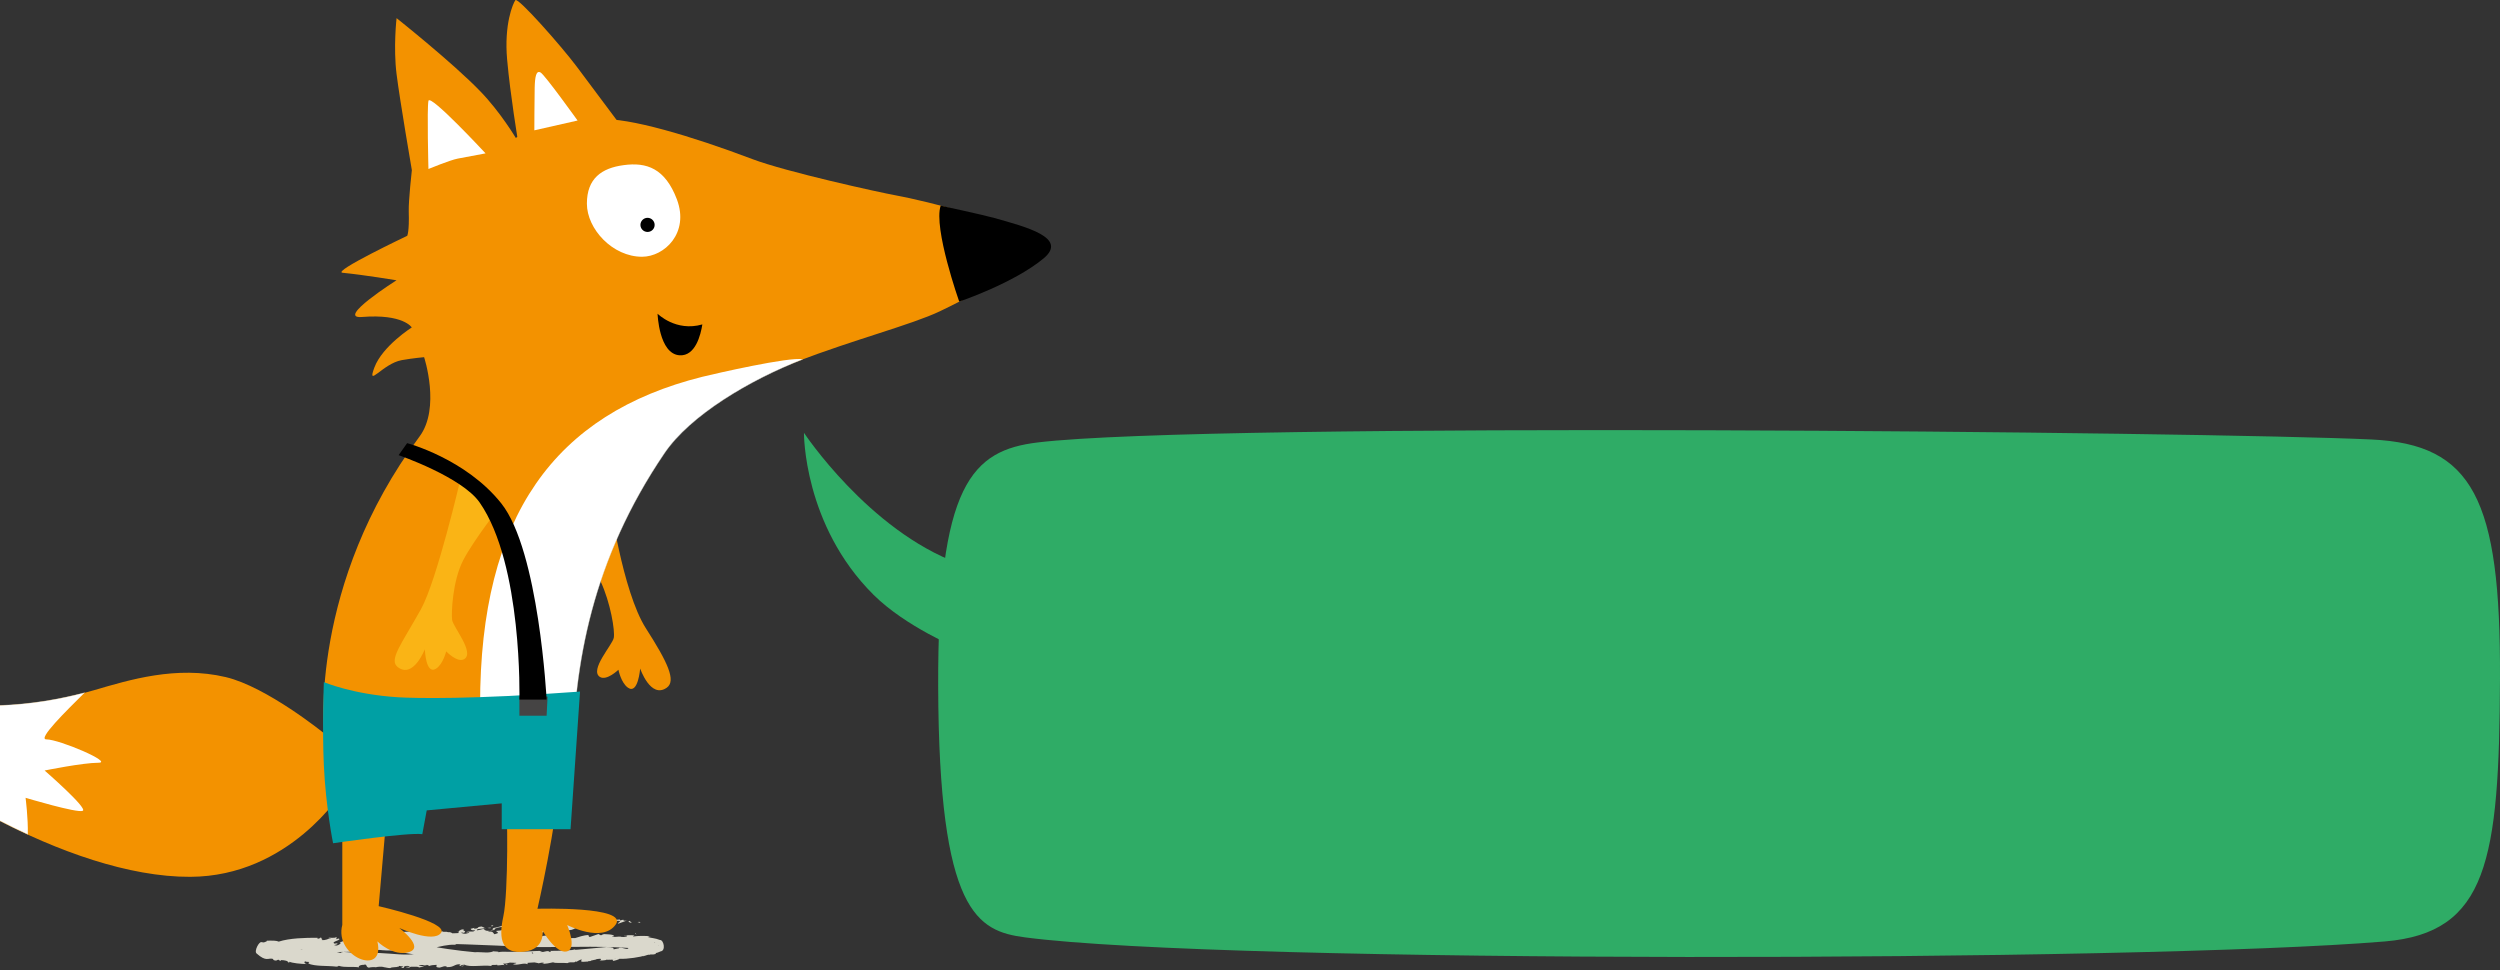 <svg width="930" height="361" viewBox="0 0 930 361" fill="none" xmlns="http://www.w3.org/2000/svg">
<rect x="0" y="0" width="930" height="361" fill="#333333" stroke="none"/>
<path d="M215.341 199.627C215.341 199.627 219.779 208.382 223.427 216.286C227.105 224.159 228.838 234.708 228.321 237.291C227.835 239.875 219.232 249.208 223.123 251.792C225.616 253.433 230.054 249.147 230.054 249.147C230.054 249.147 230.997 253.98 233.58 255.804C237.38 258.54 238.14 248.691 238.14 248.691C238.14 248.691 242.001 260.06 248.02 255.835C251.668 253.281 248.354 246.35 240.238 233.674C231.483 219.934 226.71 185.248 226.71 185.248" fill="#F39200"/>
<path d="M237.108 343.232C238.932 343.049 236.104 342.806 238.293 342.988C238.05 343.201 237.685 343.384 237.108 343.232Z" fill="#DAD8CC"/>
<path d="M203.427 354.297C206.406 354.418 210.054 353.415 213.307 354.874C215.07 355.999 207.865 356.638 205.798 357.458C205.038 357.61 205.89 356.668 204.218 357.063C198.047 358.887 187.924 358.309 180.324 357.033L180.81 356.85C179.351 356.638 177.527 357.245 176.007 357.002C176.007 356.85 176.524 356.85 176.19 356.607C175.764 357.002 173.363 356.607 172.694 356.881C172.086 356.668 172.177 356.334 171.417 356.06L170.475 356.455C167.891 357.397 164.517 355.756 161.112 355.908C161.294 355.817 161.629 355.756 161.386 355.634C155.914 355.574 149.226 354.327 143.268 353.05C143.541 352.959 143.845 352.716 143.541 352.412C143.116 352.838 141.292 352.442 139.681 352.078C139.133 351.348 136.854 351.622 135.151 350.619L135.364 350.588C134.026 349.737 133.145 350.983 132.659 347.822L133.662 348.065C134.118 347.244 135.79 348.065 136.854 347.487L136.793 347.335C137.857 347.001 138.495 347.153 139.498 347.001L139.589 347.062C141.961 346.697 143.389 347.031 143.298 346.454C144.18 346.849 140.988 346.819 142.356 347.427C150.138 346.18 158.285 346.545 166.189 346.636C167.07 346.91 167.648 347.001 167.83 347.214C168.62 347.123 170.809 347.214 171.539 346.94C171.265 346.94 172.025 347.244 172.451 347.305C173.879 347.579 174.031 346.727 175.612 347.031C174.974 347.153 174.761 347.335 174.974 347.548C176.342 347.153 178.135 347.305 179.716 347.214C179.473 347.305 179.078 347.335 179.138 347.518C180.902 347.092 182.3 347.761 183.85 347.518L183.273 347.822C185.705 348.339 184.033 347.153 186.13 347.487C185.613 347.579 185.796 347.7 185.705 347.852C187.711 347.335 190.903 347.67 192.879 347.548L192.788 347.67C194.946 347.7 197.165 347.943 199.536 347.761C200.387 347.913 199.232 348.612 201.512 348.491C201.421 347.822 205.373 348.187 204.035 347.427C205.981 347.518 209.051 347.791 210.358 347.579C209.477 347.822 211.301 348.399 209.689 348.46L210.905 348.886C210.723 349.159 209.659 348.795 210.024 349.129C210.845 349.099 213.185 348.886 213.915 348.977C215.435 348.582 216.803 347.852 219.265 347.822C218.11 348.065 219.903 348.582 219.113 348.673L222.548 347.487C223.339 347.487 222.7 348.004 223.886 347.883C223.825 347.7 224.342 347.609 224.706 347.487C225.01 347.579 228.081 347.457 228.415 348.156C228.75 348.43 227.078 348.217 227.959 348.521C229.449 348.582 229.54 348.369 231.029 348.43L231.06 348.521C232.033 348.673 233.978 348.43 232.945 348.004C232.245 347.943 233.188 348.43 232.185 348.156C232.914 347.822 234.647 347.852 236.167 347.974C235.65 348.035 235.68 348.217 235.468 348.399C237.535 348.065 239.693 348.126 242.034 348.278C242.125 347.974 241.091 348.703 240.788 348.521C242.277 349.007 243.615 348.916 245.499 349.676C246.928 349.585 247.749 353.689 245.773 353.902C245.013 354.266 244.314 354.51 243.615 354.631C244.01 354.388 244.01 354.966 243.949 354.874C242.399 355.33 242.368 354.814 241.456 355.209C241.304 354.966 240.301 355.482 239.359 355.695C238.903 355.969 239.085 355.604 239.906 355.452C238.599 355.938 233.431 356.85 230.391 356.668C230.452 356.85 228.598 357.458 227.898 357.489L228.142 357.063C227.503 356.85 225.831 357.245 225.71 356.911C224.281 357.519 231.333 356.09 229.388 356.607C228.841 356.303 226.652 357.458 227.047 356.881C225.679 356.972 224.342 357.519 223.004 357.215C223.399 357.246 224.098 356.577 222.974 356.668C221.028 356.85 222.427 356.881 220.846 357.124L219.873 357.337C219.843 357.732 218.11 357.367 218.87 357.793C218.627 357.489 216.012 358.157 216.195 357.458L216.438 356.911C215.587 357.002 215.07 357.519 214.432 357.793C214.31 357.762 214.097 357.641 214.128 357.58C214.036 358.401 212.091 357.61 211.118 358.279C209.325 358.066 206.589 358.431 205.738 357.975C204.37 358.279 203.154 358.613 201.573 358.492C201.877 358.401 202.302 358.37 202.394 358.188C201.421 357.975 201.178 358.218 200.296 358.37C200.479 358.249 198.32 357.975 197.226 357.732C195.888 358.005 196.375 358.431 196.223 358.705C194.946 357.945 192.392 359.343 190.812 358.674C191.268 358.553 192.788 358.218 191.663 358.066C190.386 357.306 189.17 358.735 187.164 358.431L187.681 359.069C186.769 358.674 184.762 359.556 184.945 358.857C184.276 359.1 182.574 358.705 182.817 359.343C179.503 358.887 174.822 359.951 172.785 358.857C172.329 358.978 171.144 358.917 171.387 359.221C172.208 359.556 172.481 358.917 172.785 359.161C172.36 359.191 172.268 359.373 172.238 359.465C171.204 359.343 170.384 359.313 171.356 358.765C169.076 358.431 169.046 359.921 166.128 359.769C166.249 359.495 166.037 359.404 165.185 359.465L163.574 359.951C161.689 359.86 162.51 359.343 162.449 358.917C161.446 359.009 160.23 359.009 159.774 359.343L158.558 358.796C159.44 359.191 157.738 359.069 157.251 359.191L157.707 359.069C157.525 358.887 156.37 359.009 155.792 359.069C155.944 359.343 157.13 359.434 157.768 359.525C157.251 359.738 156.461 359.708 155.792 359.951C156.005 359.495 154.151 359.647 153.36 359.617C152.448 359.525 152.327 360.012 152.053 360.012C152.023 359.769 150.563 359.981 151.263 359.647C151.567 359.586 151.992 359.89 152.509 359.677C151.901 359.495 151.962 359.1 150.715 359.404C149.773 359.617 150.959 360.285 149.165 360.012C149.621 359.89 149.712 359.708 150.077 359.556L148.405 359.313L148.344 359.708C148.132 359.617 148.284 359.556 148.162 359.525C147.645 359.951 145.608 359.647 145.213 360.133C144.362 360.164 143.42 359.829 142.629 359.769L142.781 359.738C141.809 359.495 140.471 359.617 139.65 359.86L139.681 359.769C139.133 359.738 137.857 359.769 137.188 359.981C135.85 359.647 136.793 358.461 135.273 358.917C133.905 358.887 133.084 359.556 133.631 359.86C131.169 359.465 128.311 360.042 126.032 359.282C125.667 359.434 125.88 359.525 125.15 359.586C121.502 359.161 117.368 359.586 114.541 358.401C115.605 358.34 114.662 358.005 114.662 357.762C113.75 358.036 113.659 357.276 113.264 357.853C113.294 358.218 113.203 358.401 114.206 358.644C111.987 358.583 108.674 358.309 107.519 357.701C108.096 357.975 107.61 358.005 107.123 358.036C107.367 357.489 105.786 357.154 104.54 357.154L104.296 357.489L103.567 357.002C103.08 357.033 102.928 357.641 101.773 357.124L101.5 356.698C99.767 356.212 99.129 357.975 95.45 354.692C94.417 353.841 96.453 349.98 97.365 350.497L98.156 350.588C98.855 350.375 100.101 349.828 98.733 349.95C101.53 349.859 102.868 349.889 103.688 350.284C107.701 348.977 113.538 348.825 118.158 348.855L118.037 349.129C119.283 349.372 118.675 348.643 119.557 348.825C119.161 349.099 120.529 349.372 119.526 349.676C121.32 349.919 121.837 349.19 122.992 349.068C123.174 348.703 122.049 349.311 122.292 348.855C122.505 348.734 124.755 349.099 125.028 348.582C125.484 348.795 125.12 349.19 124.907 349.403L126.001 349.129C127.339 349.737 122.961 350.254 124.39 351.014L125.393 350.923C126.366 351.47 122.748 351.561 125.272 351.743C126.366 351.47 127.278 350.679 126.305 350.467C128.585 350.284 127.339 349.19 129.801 349.22C130.47 349.524 127.825 349.311 128.311 349.737C129.467 350.163 130.622 349.463 131.655 349.615C130.5 349.433 131.473 348.886 132.203 348.764C133.449 349.007 131.412 349.281 133.175 349.311C133.449 349.007 135.09 348.764 133.662 348.551C134.3 347.852 135.486 348.703 136.458 348.156C137.036 348.643 134.665 349.311 136.61 349.524C136.306 349.068 138.981 348.855 137.948 348.156C138.708 348.278 138.799 348.643 138.252 348.947C139.346 349.22 140.866 348.035 141.231 348.977L141.596 348.491C141.93 348.643 142.417 348.764 142.994 349.007C143.937 349.007 146.034 348.278 145.973 349.007C146.277 348.916 148.436 348.886 147.584 348.43C146.247 348.156 146.064 348.855 145.274 348.187C146.247 348.703 147.22 348.065 147.98 347.852L148.101 348.126C148.557 348.004 149.621 348.004 149.895 347.7C149.56 347.883 149.743 348.065 150.108 348.126L150.563 347.67C152.418 347.366 151.05 348.399 152.843 348.187L151.475 348.582C151.779 348.491 152.418 348.886 153.269 348.703C153.573 348.308 154.181 347.791 154.455 347.457C155.458 347.214 154.941 347.852 155.883 347.396L154.607 347.943C154.424 348.065 155.488 348.521 156.947 348.43C157.798 348.217 159.106 347.548 157.738 347.457C158.406 347.396 159.379 347.548 158.862 347.883C160.382 347.609 158.619 347.487 159.926 347.123C160.504 347.335 162.237 347.518 163.331 347.791L161.993 348.582L162.936 348.491C161.781 349.129 163.605 348.825 162.966 349.433C163.605 349.463 164.365 349.19 164.973 348.977C162.997 348.308 166.949 347.548 166.31 346.819C168.833 346.332 168.134 348.582 170.657 347.031C170.201 346.879 171.387 346.12 169.806 346.545C171.417 346.454 170.809 345.633 172.724 345.724C171.356 346.211 174.305 346.363 172.36 347.062C172.451 346.788 171.204 347.001 170.9 347.092C171.6 347.335 170.87 347.913 172.481 347.731C173.484 347.548 174.852 347.366 174.579 346.971C174.487 346.515 173.059 347.183 173.636 346.667C175.612 346.271 176.007 346.94 176.737 346.028C175.491 346.241 175.126 345.815 175.095 345.511L176.524 345.147L176.281 345.481C178.652 345.42 176.919 344.843 179.169 344.66L180.294 345.147C179.807 345.724 176.98 345.299 177.467 346.089C178.956 345.937 179.382 345.451 180.81 345.511L179.807 345.816C180.324 345.785 180.993 346.819 183.03 345.907C184.094 345.512 183.273 345.572 183.273 345.268C185.613 344.873 186.282 344.478 187.802 344.235C187.559 344.873 190.508 343.961 188.897 344.782C188.076 344.508 184.641 344.964 183.881 345.664C184.823 346.271 181.996 345.785 181.601 346.575C183.516 346.363 183.486 347.092 183.85 347.518C184.367 347.487 184.853 347.214 185.188 347.123C185.34 346.636 184.671 346.758 184.58 346.302C186.708 346.15 188.714 345.663 189.839 345.086C190.568 345.208 190.416 345.694 189.565 345.816C192.058 345.39 194.764 345.116 197.195 344.964C195.554 344.448 199.84 344.478 198.715 343.992C197.408 343.992 196.253 343.596 196.922 343.201C197.743 343.14 196.922 343.505 197.287 343.627C198.259 343.11 198.959 344.052 199.871 343.323C197.591 343.84 199.536 344.265 199.171 344.873C200.813 344.356 199.141 345.268 200.813 345.086C202.424 344.569 204.43 344.083 206.254 343.748C208.625 344.022 212.121 343.08 214.188 342.836C215.313 342.988 214.644 343.718 215.83 343.688C217.198 343.536 214.736 343.11 216.803 343.171L216.62 343.323C217.228 343.11 220.42 343.353 220.907 342.38L220.359 343.14C220.755 343.171 221.089 342.958 221.393 342.867C221.423 343.08 221.91 343.262 221.302 343.475C222.609 343.84 223.947 343.14 225.314 342.988L224.402 342.654C226.713 342.107 228.324 342.38 230.604 342.046L230.573 342.441L231.911 342.107C231.607 342.532 232.853 342.684 233.553 342.32L230.117 343.566C229.114 343.414 231.151 342.988 230.513 342.654C229.965 342.35 227.868 342.624 227.564 343.049C228.354 343.019 228.385 342.928 229.023 342.745C229.327 343.292 228.111 343.353 227.534 343.779C227.959 343.718 228.567 343.84 228.628 343.657C227.838 343.992 226.986 344.113 225.618 344.265C226.53 343.961 225.071 343.961 225.406 343.779C225.345 344.265 224.038 344.569 222.335 344.6C221.059 344.144 219.174 345.299 217.198 345.359C217.928 344.782 218.931 344.265 220.086 343.931C218.839 343.809 218.718 344.083 217.441 343.961C216.894 344.387 216.529 344.995 214.918 345.42L214.796 345.056C213.368 345.42 213.428 345.937 211.544 346.059C208.321 346.241 205.069 346.636 202.637 346.879L202.515 346.515C201.269 347.457 198.047 347.335 196.253 347.913C193.122 347.943 189.565 349.068 187.893 348.643C182.452 349.585 177.71 350.467 172.025 350.983L172.907 350.345C171.934 350.862 172.208 350.102 171.235 350.315C172.42 350.619 169.897 351.014 169.259 351.439C166.675 351.318 163.483 352.108 161.264 352.686L161.142 352.321C158.893 353.233 156.157 352.807 153.269 352.898C152.935 352.777 152.387 352.442 151.567 352.503C150.047 353.172 149.226 353.172 146.976 353.598C145.304 353.658 142.629 353.567 140.957 353.354C134.756 354.327 128.403 353.841 121.989 354.388L121.533 353.962C115.331 354.966 107.61 354.206 102.442 355.026L102.898 354.266C101.226 354.145 99.341 354.783 99.888 355.27C99.737 354.874 99.007 356.212 99.25 354.479C98.977 352.199 97.457 353.628 100.01 351.591L99.676 351.227C100.314 351.348 101.226 351.561 101.591 351.956C103.172 352.382 103.658 351.956 105.056 352.078C108.309 352.898 109.555 353.081 112.747 353.233L111.957 353.111C111.592 353.233 111.531 353.537 112.322 353.689C113.538 353.628 116.669 354.358 115.574 353.354C118.888 354.297 123.539 353.567 126.792 354.51C126.518 354.266 127.369 354.266 127.734 354.114C130.743 354.236 133.874 354.844 136.276 354.54C136.732 354.662 135.486 354.935 136.732 354.996C137.462 354.905 136.762 354.692 137.644 354.57C142.508 354.236 147.493 355.239 151.931 355.087C159.835 354.631 168.012 354.631 175.612 354.266L175.521 354.449C178.044 353.689 181.51 354.935 183.516 353.871C184.124 354.023 185.826 353.871 185.37 354.236C187.377 353.689 191.055 354.51 193.943 353.78L193.213 353.902C196.192 354.206 198.776 353.567 201.907 353.81C201.603 353.902 201.026 353.962 200.935 354.145C202.15 354.449 203.762 353.294 204.461 354.114C205.16 354.084 204.947 353.658 204.522 353.719C211.361 353.78 218.627 352.929 225.649 352.29C230.725 352.473 226.044 353.719 229.996 352.807C230.33 352.959 230.209 352.473 230.269 352.625C231.789 352.29 232.732 353.385 233.765 352.838C233.279 352.351 234.434 352.473 234.434 352.169C237.504 352.199 238.204 352.625 240.453 351.865L240.332 352.169C241.699 351.622 242.733 351.135 243.706 350.588C243.128 350.071 243.706 351.865 245.135 351.804C244.283 351.227 243.888 354.023 243.675 353.415C243.432 353.415 243.007 353.415 242.338 353.537C227.503 351.409 211.969 352.503 196.375 352.29C180.962 351.531 166.067 350.953 150.715 350.74C147.098 350.041 146.824 350.102 142.964 350.679C143.116 350.558 143.359 350.497 143.085 350.406C142.933 351.014 140.349 350.649 140.045 351.257L136.215 351.865L134.361 352.199L134.118 352.23L133.996 352.26H133.935C133.206 358.005 134.938 344.417 134.756 345.816H134.786L135.182 345.998L135.972 346.363C138.07 347.396 140.684 348.187 143.389 348.947C142.508 348.764 141.93 349.099 142.994 349.372L144.18 349.311L144.301 349.524C145.031 349.646 145.882 349.524 145.183 349.159C159.197 352.047 173.606 354.662 187.924 354.844C191.328 355.178 196.162 354.905 199.779 354.51C202.515 354.57 205.13 354.449 207.653 354.236C208.899 354.054 210.237 354.023 211.392 353.719L213.185 353.324L213.641 353.233L213.854 353.172H213.915H213.945C214.34 349.068 213.428 358.796 213.52 357.793H213.489L213.428 357.762L212.79 357.458C209.841 355.726 201.816 357.762 197.834 354.175C198.229 357.519 198.138 353.294 203.427 354.297Z" fill="#DAD8CC"/>
<path d="M234.897 343.353C234.472 343.079 233.195 343.019 234.198 342.532C234.35 342.806 235.019 343.079 234.897 343.353Z" fill="#DAD8CC"/>
<path d="M200.207 343.779C200.176 343.87 199.69 343.718 199.568 343.687C199.994 343.627 200.359 343.323 200.724 343.444C200.298 343.505 200.389 343.657 200.207 343.779Z" fill="#DAD8CC"/>
<path d="M191.393 344.691C191.484 344.417 193.338 343.992 194.463 343.809L191.393 344.691Z" fill="#DAD8CC"/>
<path d="M183.093 344.6C182.364 344.478 182.546 344.326 183.488 344.204C183.549 344.326 183.276 344.448 183.093 344.6Z" fill="#DAD8CC"/>
<path d="M182.576 345.268C181.907 345.359 181.542 345.238 181.208 345.147C181.238 345.359 182.758 344.812 182.576 345.268Z" fill="#DAD8CC"/>
<path d="M164.761 346.575C164.336 346.636 163.454 346.971 163.029 346.697C163.484 346.849 165.065 346.15 164.761 346.575Z" fill="#DAD8CC"/>
<path d="M156.643 347.731C156.279 347.731 156.248 347.7 155.914 347.791C155.427 347.7 155.914 347.487 156.309 347.427L156.643 347.731Z" fill="#DAD8CC"/>
<path d="M188.992 358.735L188.11 358.887L188.232 358.613L188.992 358.735Z" fill="#DAD8CC"/>
<path d="M236.988 347.518C236.046 347.579 236.38 347.214 236.228 347.153C237.049 347.183 235.894 347.427 236.988 347.518Z" fill="#DAD8CC"/>
<path d="M201.028 347.731H201.302L201.241 348.278L201.028 347.731Z" fill="#DAD8CC"/>
<path d="M191.876 51.311C191.876 51.311 198.442 46.386 223.248 44.41C233.583 43.589 257.264 50.611 279.881 59.184C292.496 63.957 326.908 71.526 333.261 72.681C344.175 74.688 379.316 83.047 379.316 90.981C379.316 98.915 370.409 105.877 349.586 115.817C328.762 125.727 263.617 138.039 243.433 169.38C217.259 210.054 210.845 260.638 208.869 284.47C206.893 308.273 199.932 338.064 199.932 338.064C199.932 338.064 233.978 337.03 229.023 343.961C224.068 350.923 210.997 344.113 210.997 344.113C210.997 344.113 214.827 352.929 210.845 353.932C206.863 354.935 201.816 346.211 201.816 346.211C201.816 346.211 202.911 353.111 194.977 354.023C187.012 354.935 185.249 349.889 187.225 340.982C189.201 332.045 188.806 298.94 188.167 298.393C187.255 297.633 144.241 298.393 144.241 298.393L140.867 337.091C140.867 337.091 167.04 343.049 164.061 347.031C161.112 351.014 148.527 345.208 148.527 345.208C148.527 345.208 158.103 352.382 152.145 354.175C146.186 355.969 140.38 350.193 140.38 350.193C143.542 363.568 124.147 356.06 127.339 344.052V294.441C127.339 294.441 107.61 326.026 70.797 326.178C24.955 326.391 -35.599 287.571 -55.359 266.869C-75.695 245.59 -67.944 251.396 -43.29 257.719C-9.152 266.474 17.721 261.762 35.109 256.716C47.937 252.977 65.568 247.505 83.99 251.883C99.25 255.5 120.53 272.767 120.53 272.767C120.53 272.767 114.936 217.532 156.066 162.388C163.97 151.779 157.768 132.871 157.768 132.871C157.768 132.871 153.786 133.205 149.469 133.965C142.356 135.242 136.307 144.605 139.286 136.671C142.265 128.737 153.178 121.806 153.178 121.806C153.178 121.806 150.017 116.699 134.665 117.915C124.634 118.736 147.494 104.266 147.494 104.266C147.494 104.266 135.456 102.259 127.43 101.469C123.357 101.074 151.476 87.729 151.476 87.729C151.476 87.729 152.297 86.33 152.053 78.609C151.932 74.779 153.209 63.288 153.209 63.288C153.209 63.288 148.77 37.51 147.524 27.569C146.278 17.629 147.524 6.746 147.524 6.746C147.524 6.746 168.499 23.404 178.683 33.983C186.1 41.613 191.876 51.311 191.876 51.311Z" fill="#F39200"/>
<path d="M186.313 188.015C186.313 188.015 176.282 200.782 172.33 208.382C168.348 216.012 167.831 228.081 168.196 230.664C168.591 233.248 176.647 242.794 172.695 245.195C170.172 246.715 165.977 242.307 165.977 242.307C165.977 242.307 164.852 247.049 162.238 248.721C158.346 251.245 158.042 241.517 158.042 241.517C158.042 241.517 153.756 252.582 147.98 248.174C144.485 245.499 149.348 239.632 156.583 226.652C162.542 215.951 171.388 177.862 171.388 177.862" fill="#FAB415"/>
<path d="M247.202 168.559C220.268 208.23 213.459 246.867 212.881 283.71C201.664 283.923 188.501 282.799 177.77 283.71C176.889 276.749 178.591 269.484 178.591 262.188C178.591 191.875 206.376 153.907 261.276 140.167C266.11 138.981 293.803 132.628 298.576 133.661C278.786 141.383 256.716 154.515 247.202 168.559Z" fill="white"/>
<g opacity="0.8">
<g opacity="0.8">
<path opacity="0.8" d="M298.607 133.661C278.787 141.383 256.748 154.485 247.202 168.559C220.269 208.23 213.46 246.867 212.882 283.71" stroke="#DAD8CC" stroke-width="0.218" stroke-linecap="round"/>
</g>
</g>
<path d="M369.926 81.102C381.508 84.385 397.498 88.397 388.226 96.119C377.07 105.39 356.824 112.2 356.824 112.2C356.824 112.2 347.157 84.81 349.924 76.511C349.924 76.511 365.701 79.916 369.926 81.102Z" fill="black"/>
<path d="M231.211 47.085C231.211 47.085 220.267 32.433 214.492 24.712C208.716 17.021 192.635 -1.158 191.723 0.058C190.841 1.274 187.467 8.965 188.653 22.189C189.838 35.412 192.665 52.283 192.665 52.283L231.211 47.085Z" fill="#F39200"/>
<path d="M-43.26 257.659C-11.432 265.806 14.073 262.279 31.461 257.689C24.652 264.438 13.83 275.047 17.234 275.047C22.068 275.047 42.405 283.741 36.599 283.741C30.792 283.741 16.596 286.629 16.596 286.629C16.596 286.629 32.738 300.673 30.792 301.615C28.847 302.588 9.513 296.782 9.513 296.782C9.513 296.782 10.516 304.564 10.334 310.37C-18.12 297.299 -43.715 278.938 -55.328 266.809C-75.665 245.529 -67.913 251.336 -43.26 257.659Z" fill="white"/>
<g opacity="0.8">
<g opacity="0.8">
<path opacity="0.8" d="M10.334 310.37C-18.12 297.299 -43.715 278.938 -55.328 266.809C-75.665 245.529 -67.913 251.336 -43.26 257.659C-11.432 265.806 14.073 262.279 31.461 257.689" stroke="#DAD8CC" stroke-width="0.218" stroke-linecap="round"/>
</g>
</g>
<path d="M180.628 57.056C180.628 57.056 159.927 34.743 159.38 37.51C158.802 40.276 159.38 62.862 159.38 62.862C159.38 62.862 167.405 59.549 170.262 59.002C173.15 58.454 180.628 57.056 180.628 57.056Z" fill="white"/>
<path d="M201.088 26.961C199.477 26.08 198.991 28.481 198.899 32.737C198.808 36.993 198.778 48.484 198.778 48.484L214.859 44.836C214.859 44.866 202.699 27.843 201.088 26.961Z" fill="white"/>
<path d="M218.325 75.751C218.325 85.145 227.84 95.511 238.844 95.511C247.113 95.511 256.536 86.695 251.794 74.14C247.417 62.619 240.546 60.248 231.974 61.434C223.797 62.528 218.325 66.388 218.325 75.751Z" fill="white"/>
<path d="M243.528 83.673C243.528 85.132 242.342 86.287 240.883 86.287C239.424 86.287 238.238 85.102 238.238 83.673C238.238 82.214 239.424 81.028 240.883 81.028C242.342 81.028 243.528 82.214 243.528 83.673Z" fill="black"/>
<path d="M215.77 257.263C175.795 260.243 154.425 259.756 148.254 259.391C131.23 258.358 120.469 253.737 120.469 253.737C120.469 253.737 119.831 270.761 120.469 284.653C121.199 300.369 123.904 313.684 123.904 313.684C123.904 313.684 151.841 309.58 157.1 310.31L158.741 301.463L186.647 298.849V308.455H212.243L215.77 257.263Z" fill="#00A0A4"/>
<path d="M203.338 266.262H193.215V259.148H203.703L203.338 266.262Z" fill="#454444"/>
<path d="M244.615 116.699C244.615 116.699 251.425 123.538 261.274 120.681C260.666 124.572 258.69 132.537 252.823 132.172C245.102 131.685 244.615 116.699 244.615 116.699Z" fill="black"/>
<path d="M193.217 260.243C193.217 260.243 194.463 210.024 178.443 186.951C171.847 177.436 148.287 169.319 148.287 169.319L151.449 164.851C151.449 164.851 173.275 170.627 186.499 187.285C200.513 204.947 203.34 260.243 203.34 260.243H193.217Z" fill="black"/>
<path d="M929.995 252.341C930.277 185.563 919.891 165.279 882.196 163.488C822.271 160.629 450.373 156.841 386.034 164.59C361.629 167.552 348.771 179.984 349.003 255.475C349.285 339.783 363.636 346.361 381.338 348.703C455.615 358.484 795.842 357.864 887.174 350.218C925.415 346.981 929.712 320.118 929.995 252.341Z" fill="#2FAC66"/>
<path d="M356.422 241.184C356.422 241.184 336.936 233.151 324.999 221.303C298.791 195.306 299.07 161 299.07 161C299.07 161 323.088 197.272 356.65 209.619C370.719 214.777 363.609 219.458 363.609 219.458L356.422 241.184Z" fill="#2FAC66"/>
</svg>
